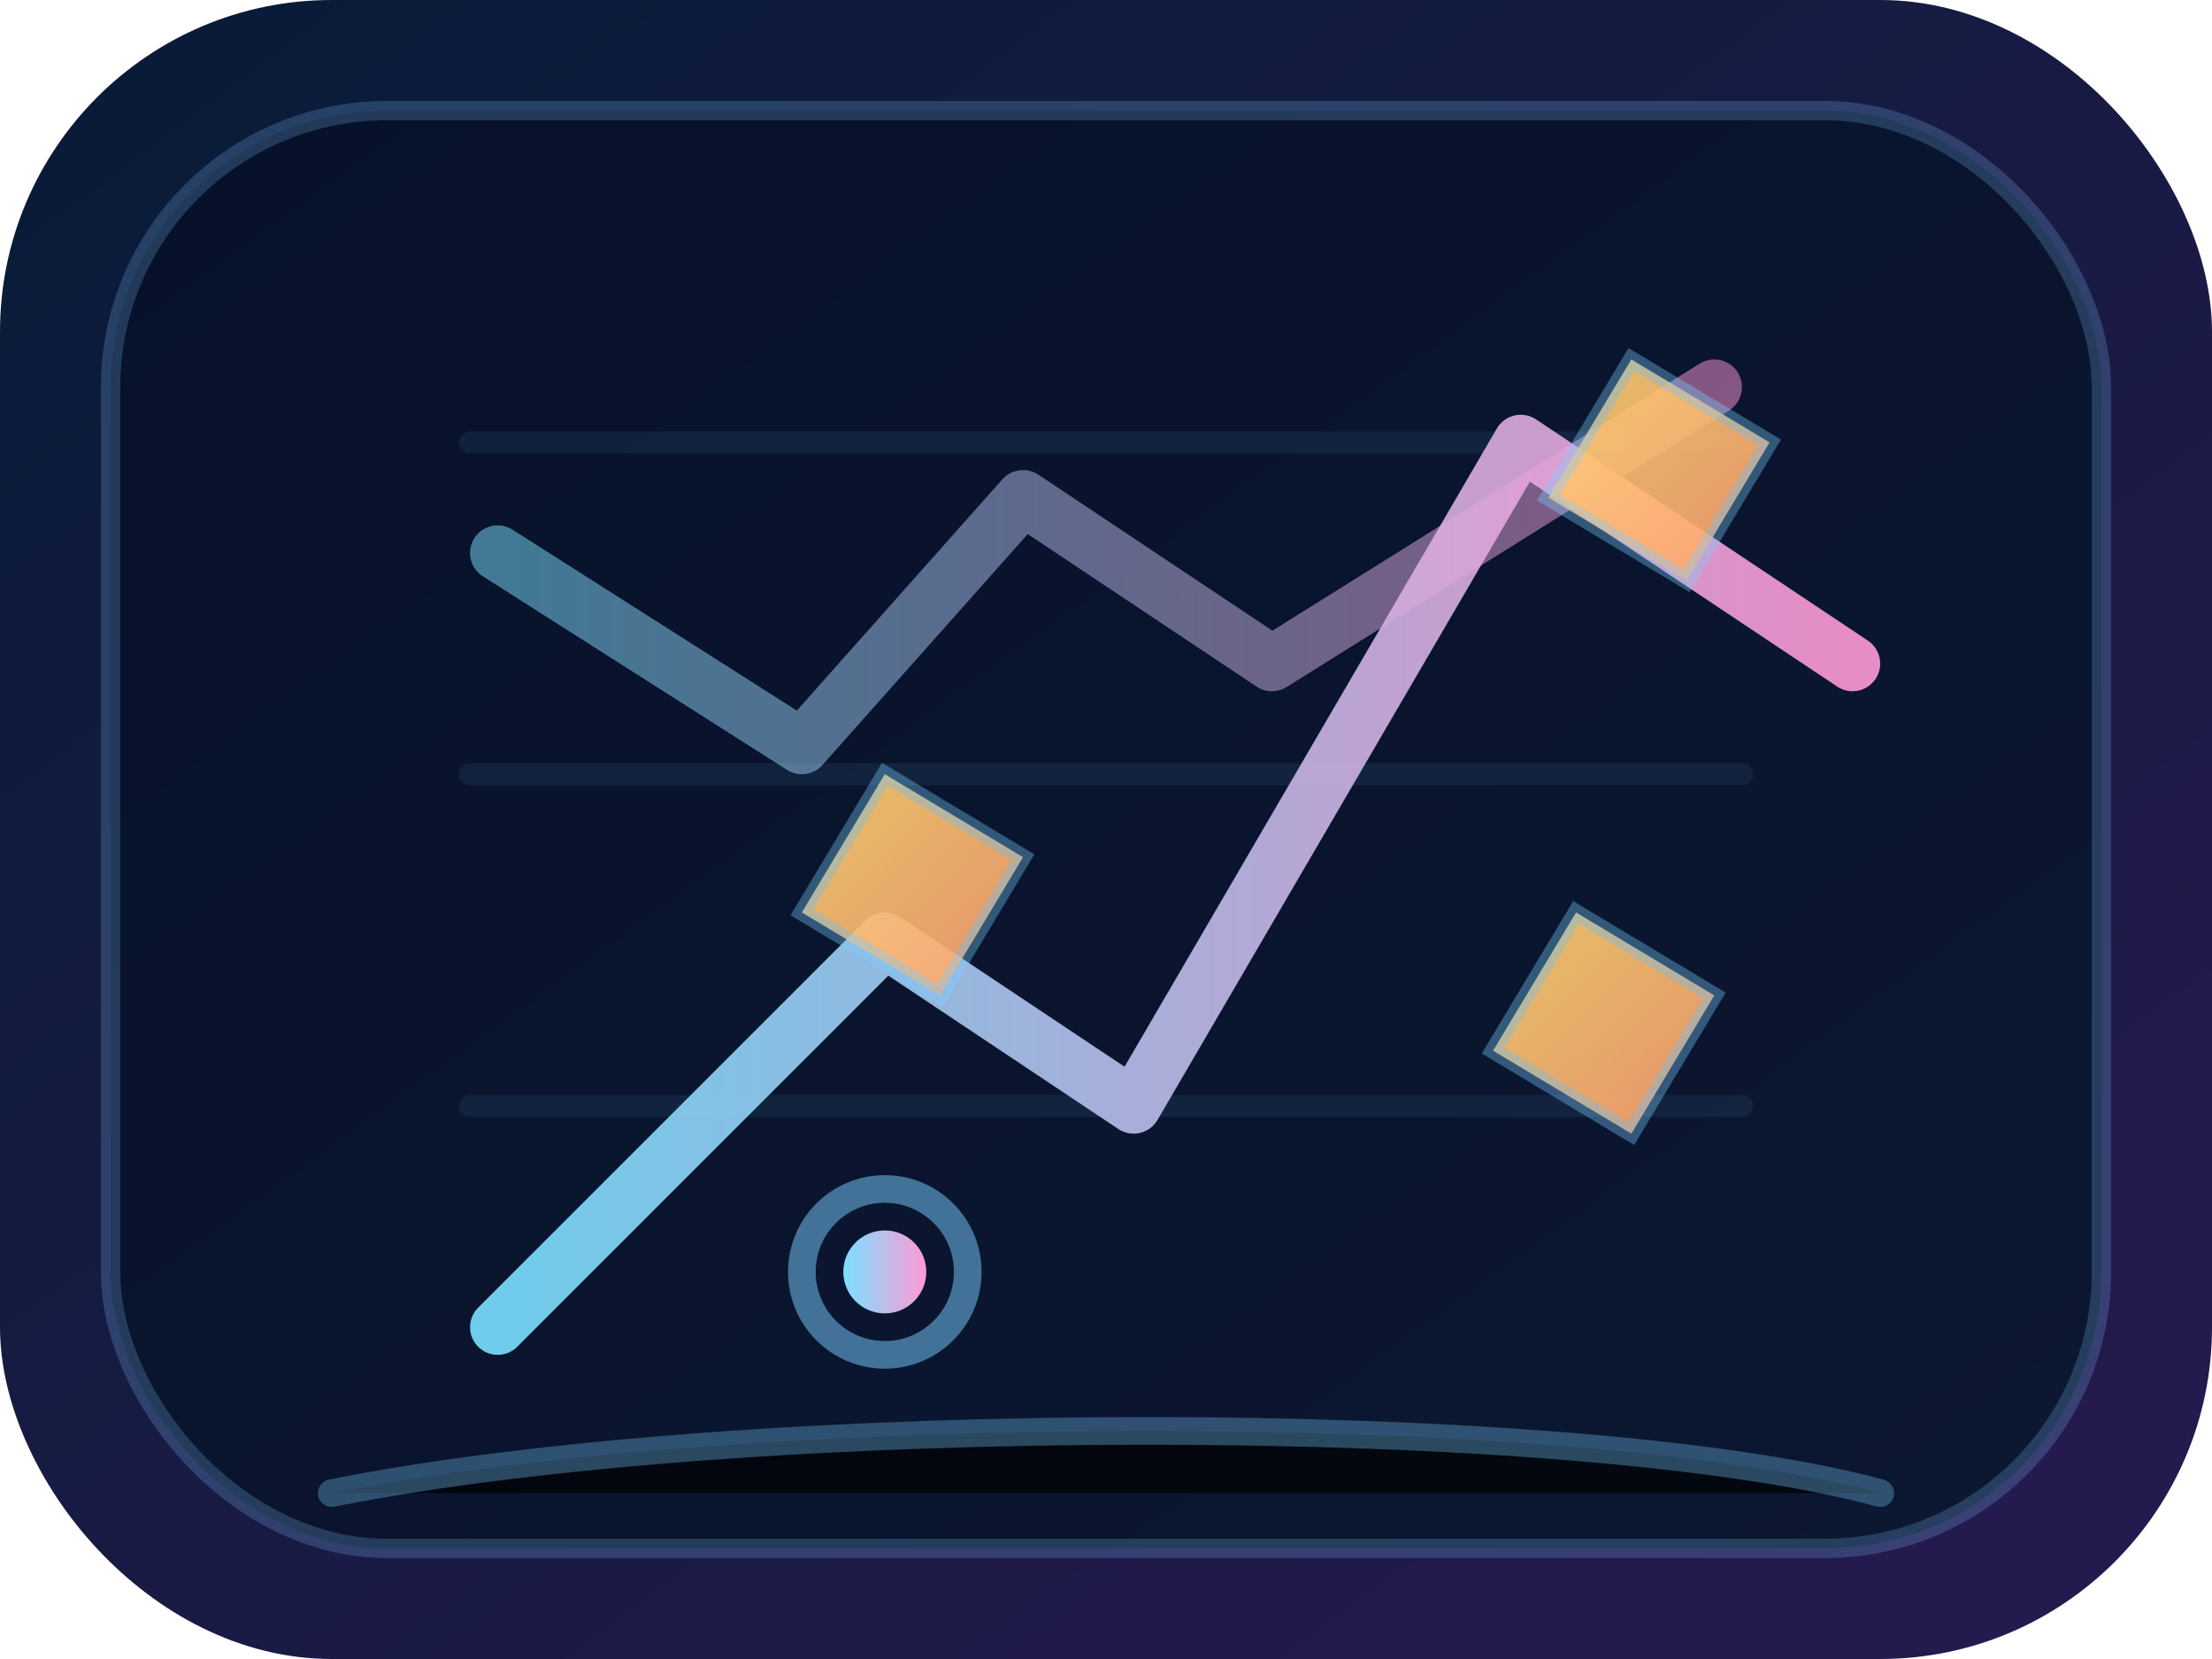 <svg width="160" height="120" viewBox="0 0 160 120" xmlns="http://www.w3.org/2000/svg">
  <defs>
    <linearGradient id="bg" x1="0" y1="0" x2="1" y2="1">
      <stop offset="0" stop-color="#081b38" />
      <stop offset="1" stop-color="#271a4f" />
    </linearGradient>
    <linearGradient id="panel" x1="0" y1="0" x2="1" y2="1">
      <stop offset="0" stop-color="#07112a" />
      <stop offset="1" stop-color="#0c1732" />
    </linearGradient>
    <linearGradient id="beam" x1="0" y1="0" x2="1" y2="0">
      <stop offset="0" stop-color="#7be0ff" />
      <stop offset="1" stop-color="#ff9ad5" />
    </linearGradient>
    <linearGradient id="crystal" x1="0" y1="0" x2="1" y2="1">
      <stop offset="0" stop-color="#ffd56f" />
      <stop offset="1" stop-color="#ff9f6f" />
    </linearGradient>
  </defs>
  <rect width="160" height="120" rx="24" fill="url(#bg)" />
  <rect x="8" y="8" width="144" height="104" rx="20" fill="url(#panel)" stroke="rgba(133, 200, 255, 0.22)" stroke-width="1.4" />
  <g opacity="0.25" stroke="rgba(123, 209, 255, 0.3)" stroke-width="1.6" stroke-linecap="round">
    <path d="M34 32h92" />
    <path d="M34 56h92" />
    <path d="M34 80h92" />
  </g>
  <g fill="none" stroke="url(#beam)" stroke-width="4" stroke-linecap="round" stroke-linejoin="round">
    <path d="M36 96l28-28 18 12 28-48 24 16" opacity="0.9" />
    <path d="M36 40l22 14 16-18 18 12 32-20" opacity="0.5" />
  </g>
  <g fill="url(#crystal)" stroke="rgba(123, 209, 255, 0.4)" stroke-width="1.2" opacity="0.9">
    <path d="M58 66l6-10 10 6-6 10z" />
    <path d="M112 36l6-10 10 6-6 10z" />
    <path d="M108 76l6-10 10 6-6 10z" />
  </g>
  <circle cx="64" cy="92" r="6" fill="#0b152f" stroke="rgba(123, 209, 255, 0.5)" stroke-width="2" />
  <circle cx="64" cy="92" r="3" fill="url(#beam)" />
  <g stroke="rgba(123, 209, 255, 0.45)" stroke-linecap="round" stroke-width="2" opacity="0.7">
    <path d="M24 108c30-6 90-6 112 0" />
  </g>
</svg>
